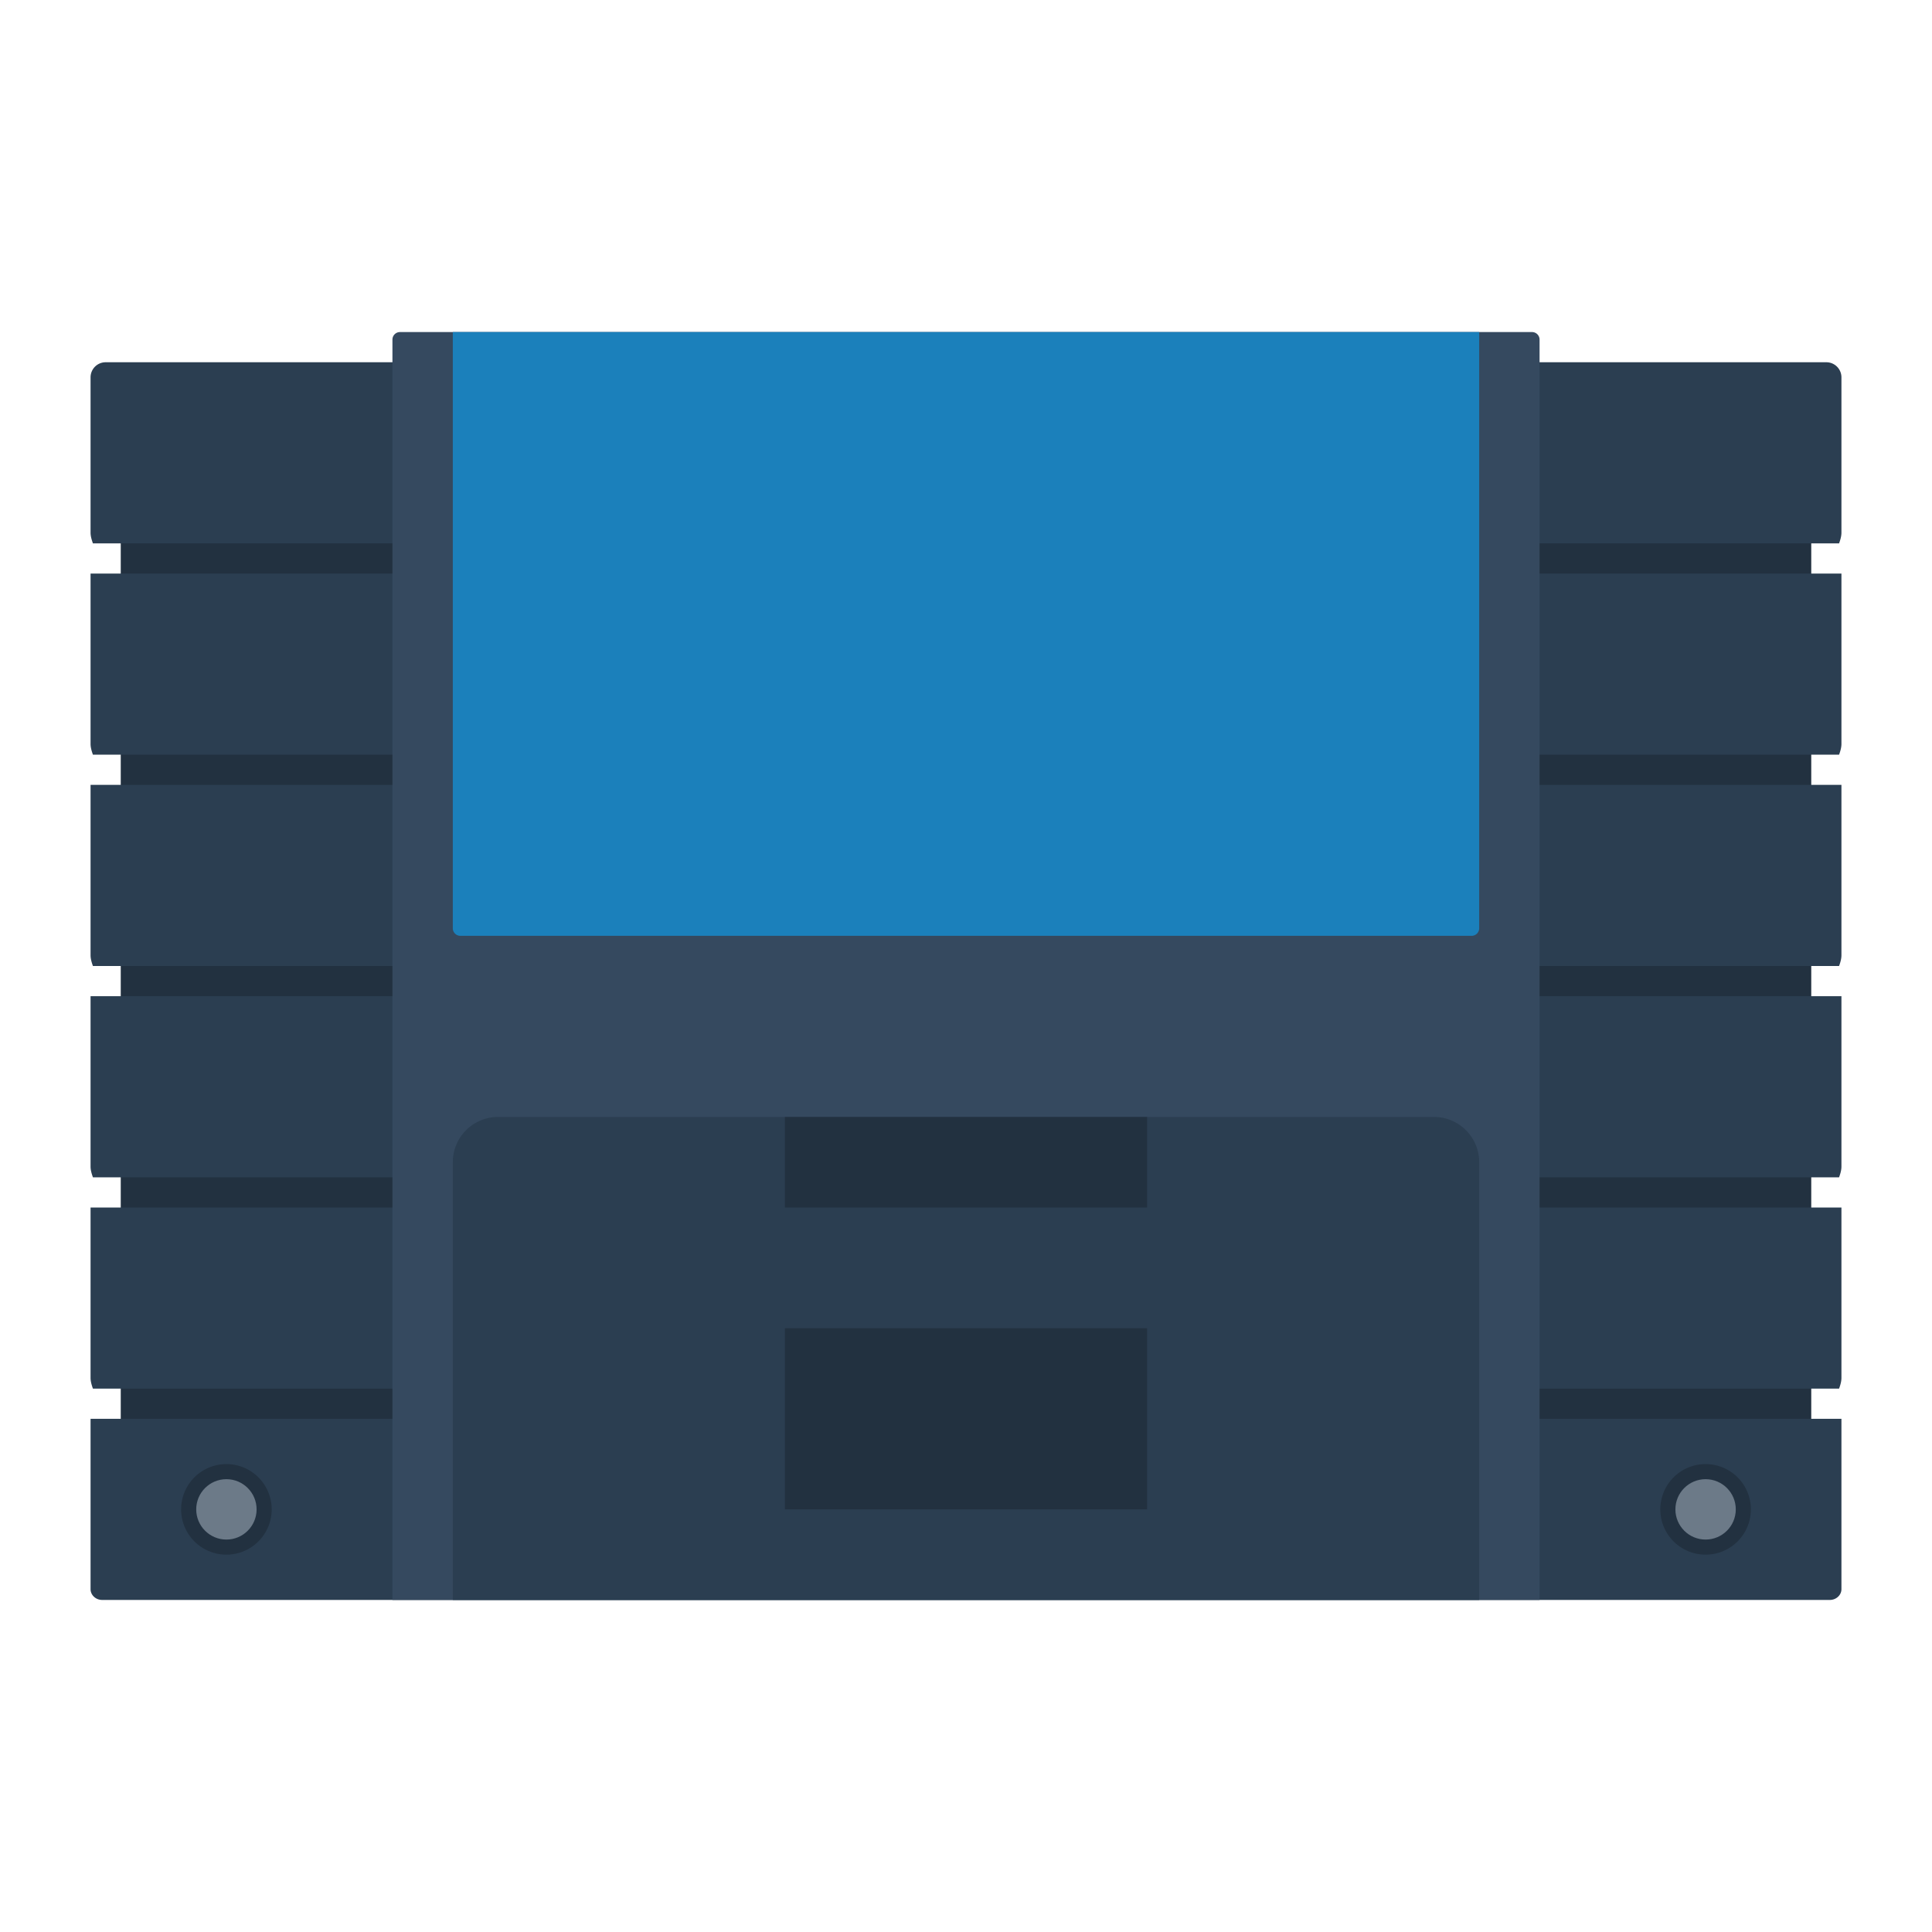 <svg xmlns="http://www.w3.org/2000/svg" viewBox="0 0 256 256"><path fill="#223140" d="M16 68h224v124H16z"/><path fill="#2b3e51" d="M242.475 212c.803 0 1.52-.619 1.525-1.422V188H12v22.578c.005.803.722 1.422 1.525 1.422zm1.213-28c.162-.459.312-.927.312-1.437V160H12v22.563c0 .51.151.977.312 1.437zm0-28c.162-.459.312-.927.312-1.437V132H12v22.563c0 .51.151.977.312 1.437zm0-28c.162-.459.312-.927.312-1.437V104H12v22.563c0 .51.151.977.312 1.437zm0-28c.162-.459.312-.927.312-1.437V76H12v22.563c0 .51.151.977.312 1.437zm0-28c.162-.459.312-.927.312-1.437V50a2 2 0 0 0-2-2H14a2 2 0 0 0-2 2v20.563c0 .51.151.977.312 1.437z"/><path fill="#35495f" d="M204 212H52V45a1 1 0 0 1 1-1h150a1 1 0 0 1 1 1z"/><path fill="#1b80bb" d="M195 124H61a1 1 0 0 1-1-1V44h136v79a1 1 0 0 1-1 1"/><path fill="#2b3e51" d="M196 212H60v-58a6 6 0 0 1 6-6h124a6 6 0 0 1 6 6z"/><path fill="#223140" d="M104 148h48v12h-48zm-74 46a6 6 0 1 0 0 12 6 6 0 0 0 0-12m74-18h48v24h-48z"/><circle cx="30" cy="200" r="4" fill="#6c7a88"/><path fill="#223140" d="M226 194a6 6 0 1 0 0 12 6 6 0 0 0 0-12"/><circle cx="226" cy="200" r="4" fill="#6c7a88"/></svg>